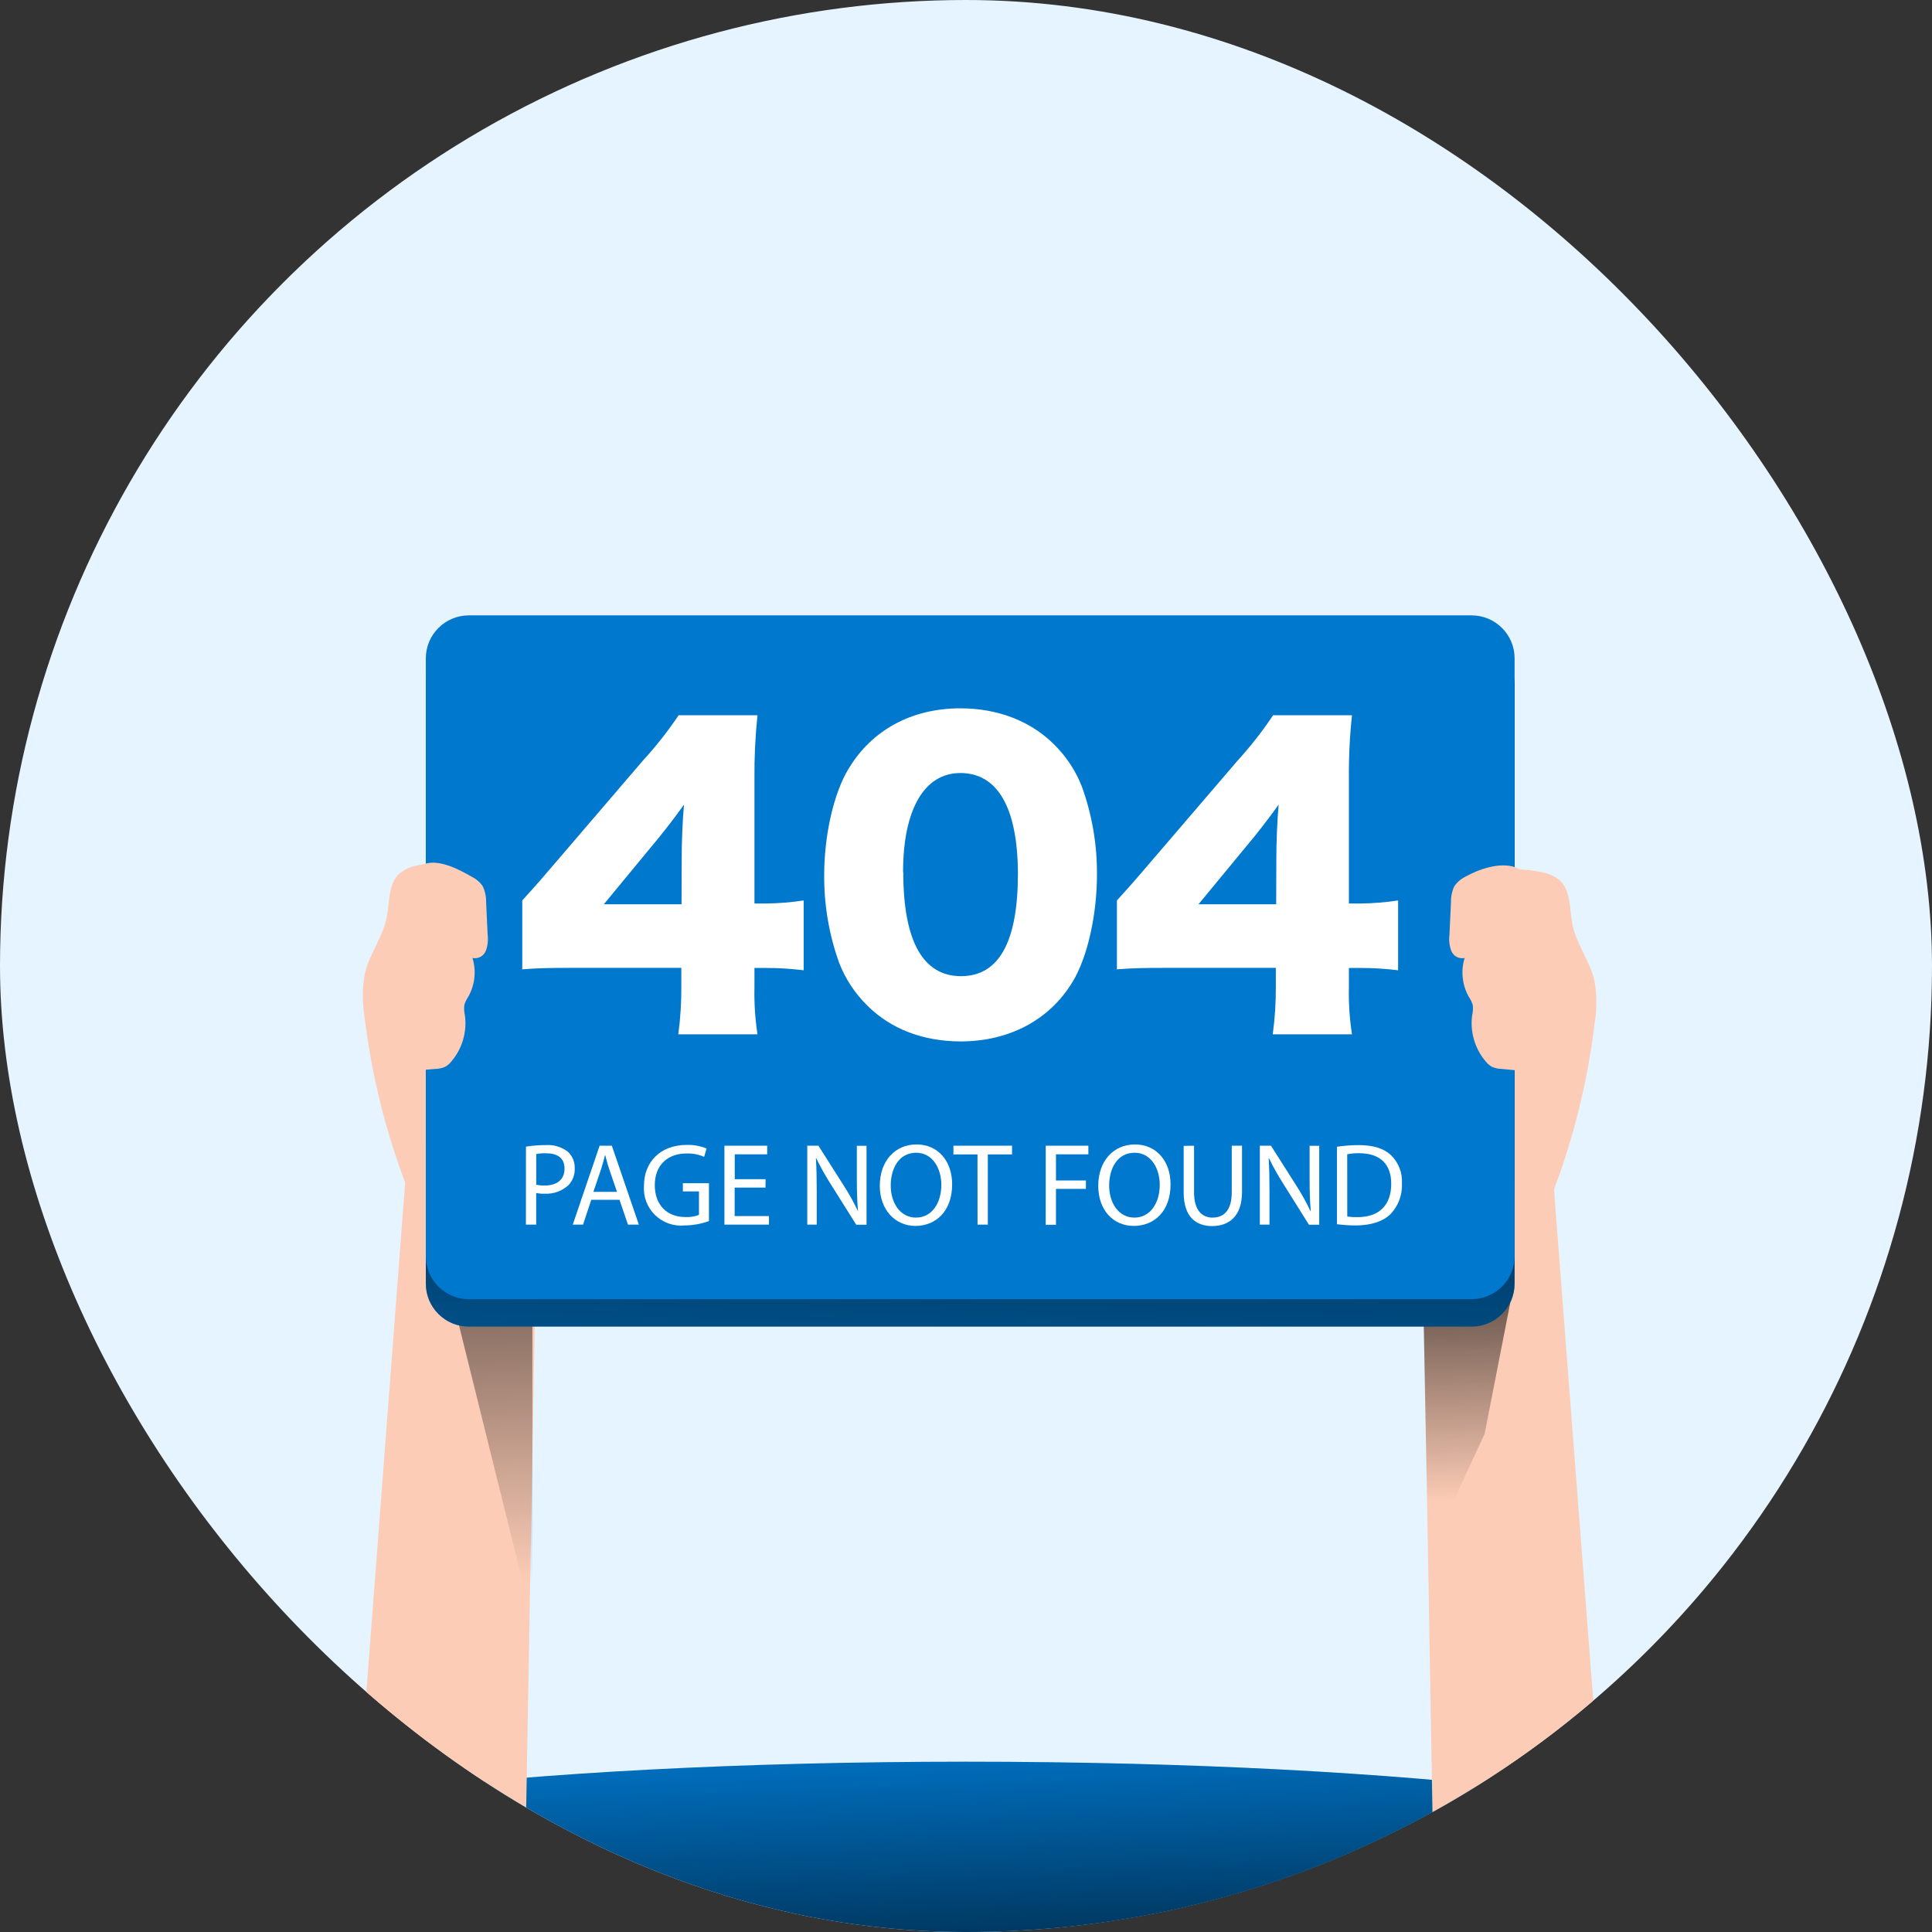 <svg width="328" height="328" viewBox="0 0 328 328" fill="none" xmlns="http://www.w3.org/2000/svg">
<rect x="0" y="0" width="328" height="328" fill="#333333" stroke="none"/>
<g clip-path="url(#clip0_2185_28032)">
<circle cx="164" cy="164" r="164" fill="#E5F4FF"/>
<path d="M164.004 333C240.036 333 301.673 325.408 301.673 316.044C301.673 306.679 240.036 299.087 164.004 299.087C87.972 299.087 26.335 306.679 26.335 316.044C26.335 325.408 87.972 333 164.004 333Z" fill="#0078CE"/>
<path d="M164.004 333C240.036 333 301.673 325.408 301.673 316.044C301.673 306.679 240.036 299.087 164.004 299.087C87.972 299.087 26.335 306.679 26.335 316.044C26.335 325.408 87.972 333 164.004 333Z" fill="url(#paint0_linear_2185_28032)"/>
<path d="M88.586 150.389C86.033 148.662 83.158 147.465 80.131 146.867C77.105 146.268 73.988 146.282 70.967 146.907C69.862 147.079 68.817 147.525 67.929 148.204C65.86 149.945 66.183 153.183 65.633 155.847C64.96 159.128 62.752 161.94 61.957 165.178C61.494 167.614 61.468 170.113 61.879 172.559C63.042 182.207 65.36 191.681 68.785 200.779L59.181 326.916C59.181 326.916 69.003 328.5 88.927 330.084L91.04 209.962L88.586 150.389Z" fill="#FCCCB6"/>
<path d="M77.664 223.95L90.385 275.237V201.267L84.727 184.502L77.664 223.95Z" fill="url(#paint1_linear_2185_28032)"/>
<path d="M244.014 151.468C246.573 149.754 249.451 148.57 252.477 147.984C255.503 147.397 258.617 147.422 261.633 148.056C262.74 148.232 263.787 148.677 264.68 149.353C266.741 151.094 266.426 154.332 266.968 157.004C267.649 160.286 269.858 163.097 270.652 166.335C271.116 168.769 271.14 171.266 270.722 173.708C269.567 183.356 267.251 192.831 263.825 201.928L273.385 326.306C273.385 326.306 262.69 328.099 243.578 329.901L241.526 211.102L244.014 151.468Z" fill="#FCCCB6"/>
<path d="M256.57 220.286L252.056 243.396L242.443 264.243L241.596 218.876L256.57 220.286Z" fill="url(#paint2_linear_2185_28032)"/>
<path d="M249.829 109.13H79.603C75.567 109.13 72.295 112.392 72.295 116.415V217.936C72.295 221.959 75.567 225.221 79.603 225.221H249.829C253.865 225.221 257.137 221.959 257.137 217.936V116.415C257.137 112.392 253.865 109.13 249.829 109.13Z" fill="#0078CE"/>
<path d="M249.829 109.13H79.603C75.567 109.13 72.295 112.392 72.295 116.415V217.936C72.295 221.959 75.567 225.221 79.603 225.221H249.829C253.865 225.221 257.137 221.959 257.137 217.936V116.415C257.137 112.392 253.865 109.13 249.829 109.13Z" fill="url(#paint3_linear_2185_28032)"/>
<path d="M249.829 104.473H79.603C75.567 104.473 72.295 107.735 72.295 111.758V213.279C72.295 217.302 75.567 220.564 79.603 220.564H249.829C253.865 220.564 257.137 217.302 257.137 213.279V111.758C257.137 107.735 253.865 104.473 249.829 104.473Z" fill="#0078CE"/>
<path d="M88.665 152.87C91.607 149.614 91.607 149.614 94.934 145.714L109.104 129.176C111.333 126.75 113.376 124.16 115.216 121.429H128.6C128.224 125.017 128.052 128.624 128.085 132.231V153.392H129.98C132.143 153.371 134.302 153.197 136.441 152.87V164.725C134.318 164.462 132.18 164.332 130.041 164.333H128.085V167.589C128.025 170.268 128.197 172.947 128.6 175.597H115.155C115.519 172.9 115.691 170.18 115.67 167.458V164.316H97.16C92.908 164.316 91.049 164.377 88.665 164.568V152.87ZM115.731 145.976C115.731 143.042 115.862 139.465 116.124 136.601C114.814 138.42 113.836 139.726 112.073 141.937L102.512 153.522H115.705L115.731 145.976Z" fill="white"/>
<path d="M147.241 170.714C145.157 168.669 143.532 166.206 142.474 163.489C140.753 158.706 139.89 153.659 139.924 148.578C139.924 141.737 141.557 134.651 144.045 130.543C148.027 123.901 154.819 120.254 163.044 120.254C169.382 120.254 174.935 122.404 178.917 126.347C181.003 128.39 182.629 130.853 183.684 133.572C185.414 138.373 186.277 143.442 186.233 148.543C186.233 155.385 184.6 162.549 182.121 166.649C178.201 173.16 171.338 176.807 163.044 176.807C156.644 176.772 151.231 174.683 147.241 170.714ZM153.352 148.082C153.352 159.737 156.679 165.726 163.149 165.726C169.618 165.726 172.814 159.868 172.814 148.317C172.779 137.114 169.356 131.239 163.044 131.239C156.906 131.239 153.318 137.445 153.318 148.056L153.352 148.082Z" fill="white"/>
<path d="M189.621 152.87C192.563 149.614 192.563 149.614 195.89 145.714L210.069 129.176C212.283 126.749 214.312 124.159 216.137 121.429H229.53C229.147 125.017 228.972 128.623 229.006 132.231V153.392H230.901C233.064 153.371 235.223 153.197 237.362 152.87V164.725C235.239 164.462 233.101 164.332 230.962 164.333H229.006V167.589C228.944 170.268 229.119 172.948 229.53 175.597H216.076C216.444 172.9 216.619 170.18 216.6 167.458V164.316H198.116C193.873 164.316 192.005 164.377 189.621 164.568V152.87ZM216.687 145.976C216.687 143.042 216.818 139.465 217.08 136.601C215.77 138.42 214.792 139.726 213.029 141.937L203.468 153.522H216.661L216.687 145.976Z" fill="white"/>
<path d="M89.294 194.669C90.394 194.489 91.506 194.402 92.62 194.407C93.972 194.305 95.314 194.702 96.392 195.522C96.781 195.876 97.087 196.31 97.291 196.794C97.494 197.278 97.59 197.8 97.571 198.324C97.598 198.847 97.52 199.369 97.341 199.861C97.163 200.353 96.888 200.804 96.532 201.188C95.981 201.697 95.333 202.09 94.627 202.343C93.92 202.596 93.169 202.704 92.42 202.659C91.954 202.676 91.487 202.635 91.031 202.537V207.908H89.285L89.294 194.669ZM91.04 201.127C91.509 201.236 91.991 201.282 92.472 201.267C94.567 201.267 95.842 200.257 95.842 198.403C95.842 196.549 94.585 195.791 92.673 195.791C92.125 195.777 91.577 195.823 91.04 195.931V201.127Z" fill="white"/>
<path d="M100.382 203.695L98.985 207.908H97.239L101.797 194.512H103.875L108.458 207.908H106.608L105.176 203.695H100.382ZM104.748 202.346L103.429 198.49C103.133 197.619 102.932 196.818 102.731 196.044C102.539 196.836 102.312 197.654 102.059 198.464L100.74 202.346H104.748Z" fill="white"/>
<path d="M120.359 207.307C119.034 207.784 117.637 208.035 116.229 208.047C115.311 208.135 114.385 208.022 113.515 207.715C112.646 207.408 111.855 206.914 111.198 206.27C110.54 205.625 110.032 204.845 109.71 203.983C109.387 203.122 109.258 202.2 109.331 201.284C109.331 197.289 112.099 194.373 116.604 194.373C117.753 194.344 118.894 194.555 119.957 194.991L119.538 196.401C118.603 195.993 117.589 195.796 116.569 195.826C113.295 195.826 111.165 197.854 111.165 201.206C111.165 204.557 113.217 206.62 116.351 206.62C117.139 206.661 117.928 206.537 118.665 206.254V202.268H115.932V200.875H120.359V207.307Z" fill="white"/>
<path d="M129.962 201.623H124.724V206.454H130.547V207.908H122.986V194.512H130.25V195.965H124.741V200.196H129.98L129.962 201.623Z" fill="white"/>
<path d="M137.052 207.908V194.512H138.946L143.251 201.284C144.147 202.683 144.955 204.136 145.669 205.636C145.512 203.895 145.468 202.224 145.468 200.135V194.529H147.11V207.925H145.364L141.094 201.127C140.168 199.687 139.328 198.193 138.58 196.653H138.519C138.623 198.35 138.658 199.961 138.658 202.18V207.908H137.052Z" fill="white"/>
<path d="M161.647 201.066C161.647 205.68 158.836 208.126 155.405 208.126C151.973 208.126 149.363 205.384 149.363 201.327C149.363 197.071 151.982 194.294 155.605 194.294C159.229 194.294 161.647 197.097 161.647 201.066ZM151.222 201.284C151.222 204.148 152.777 206.715 155.509 206.715C158.242 206.715 159.814 204.191 159.814 201.145C159.814 198.49 158.417 195.704 155.527 195.704C152.637 195.704 151.222 198.35 151.222 201.284Z" fill="white"/>
<path d="M165.951 195.983H161.865V194.512H171.818V195.983H167.706V207.908H165.96L165.951 195.983Z" fill="white"/>
<path d="M177.537 194.512H184.775V195.965H179.275V200.413H184.356V201.841H179.275V207.934H177.528L177.537 194.512Z" fill="white"/>
<path d="M198.727 201.066C198.727 205.68 195.916 208.126 192.493 208.126C188.94 208.126 186.452 205.384 186.452 201.327C186.452 197.071 189.071 194.294 192.686 194.294C196.3 194.294 198.727 197.097 198.727 201.066ZM188.303 201.284C188.303 204.148 189.857 206.715 192.589 206.715C195.322 206.715 196.894 204.191 196.894 201.145C196.894 198.49 195.497 195.704 192.607 195.704C189.717 195.704 188.303 198.35 188.303 201.284Z" fill="white"/>
<path d="M202.717 194.512V202.441C202.717 205.445 204.053 206.715 205.852 206.715C207.842 206.715 209.117 205.401 209.117 202.441V194.512H210.863V202.346C210.863 206.463 208.689 208.152 205.782 208.152C203.032 208.152 200.954 206.585 200.954 202.424V194.538L202.717 194.512Z" fill="white"/>
<path d="M213.884 207.908V194.512H215.779L220.083 201.284C220.98 202.681 221.785 204.135 222.493 205.636H222.537C222.379 203.895 222.336 202.224 222.336 200.135V194.529H223.968V207.925H222.222L217.962 201.127C217.032 199.689 216.192 198.195 215.447 196.653H215.386C215.482 198.35 215.526 199.961 215.526 202.18V207.908H213.884Z" fill="white"/>
<path d="M226.98 194.686C228.203 194.503 229.437 194.41 230.674 194.407C233.162 194.407 234.943 194.991 236.113 196.079C236.759 196.697 237.262 197.448 237.59 198.278C237.917 199.109 238.059 200.001 238.008 200.892C238.057 201.848 237.912 202.803 237.58 203.701C237.249 204.599 236.738 205.42 236.078 206.115C234.821 207.368 232.743 208.047 230.132 208.047C229.078 208.039 228.026 207.97 226.98 207.838V194.686ZM228.727 206.533C229.305 206.618 229.889 206.653 230.473 206.637C234.183 206.637 236.192 204.566 236.192 200.953C236.192 197.794 234.445 195.783 230.752 195.783C230.069 195.77 229.387 195.831 228.718 195.966L228.727 206.533Z" fill="white"/>
<path d="M80.127 148.866C80.876 149.237 81.514 149.799 81.978 150.493C82.361 151.31 82.55 152.203 82.528 153.105L82.79 158.719C82.908 159.643 82.797 160.581 82.467 161.452C82.29 161.882 81.968 162.236 81.556 162.452C81.144 162.669 80.669 162.734 80.214 162.636C80.548 163.729 80.657 164.878 80.532 166.014C80.407 167.149 80.053 168.248 79.49 169.243C79.207 169.662 78.987 170.119 78.835 170.601C78.762 171.182 78.792 171.771 78.922 172.342C79.12 173.75 79.014 175.184 78.612 176.548C78.21 177.913 77.521 179.176 76.591 180.254C76.306 180.607 75.957 180.902 75.561 181.124C75.041 181.345 74.484 181.463 73.919 181.472L71.352 181.69C71.225 181.732 71.091 181.744 70.958 181.725C70.826 181.706 70.7 181.658 70.589 181.583C70.479 181.508 70.387 181.409 70.321 181.293C70.255 181.178 70.217 181.048 70.209 180.915C68.26 174.752 67.374 168.303 67.589 161.844C67.69 158.589 68.082 155.35 68.759 152.165C69.169 150.302 69.973 147.464 71.972 146.707C74.556 145.802 77.892 147.586 80.127 148.866Z" fill="#FCCCB6"/>
<path d="M248.738 148.866C247.989 149.237 247.35 149.799 246.887 150.493C246.503 151.31 246.315 152.204 246.337 153.105L246.075 158.719C245.956 159.643 246.067 160.581 246.398 161.452C246.574 161.882 246.896 162.236 247.308 162.453C247.72 162.669 248.195 162.734 248.651 162.636C248.317 163.729 248.208 164.877 248.331 166.012C248.454 167.148 248.807 168.247 249.366 169.243C249.655 169.66 249.879 170.117 250.03 170.601C250.104 171.182 250.071 171.772 249.934 172.342C249.74 173.75 249.848 175.184 250.252 176.548C250.655 177.912 251.344 179.175 252.274 180.254C252.558 180.607 252.908 180.903 253.304 181.124C253.823 181.345 254.381 181.463 254.945 181.473L257.539 181.725C257.665 181.767 257.8 181.778 257.932 181.76C258.065 181.741 258.191 181.693 258.301 181.618C258.412 181.543 258.504 181.444 258.57 181.328C258.636 181.213 258.674 181.083 258.682 180.95C260.631 174.787 261.517 168.338 261.302 161.879C261.202 158.624 260.807 155.384 260.123 152.199C259.721 150.337 259.25 148.004 257.268 147.247C254.657 146.298 250.973 147.586 248.738 148.866Z" fill="#FCCCB6"/>
</g>
<defs>
<linearGradient id="paint0_linear_2185_28032" x1="163.166" y1="292.446" x2="165.691" y2="364.293" gradientUnits="userSpaceOnUse">
<stop stop-opacity="0"/>
<stop offset="0.95"/>
</linearGradient>
<linearGradient id="paint1_linear_2185_28032" x1="85.443" y1="268.622" x2="82.918" y2="168.45" gradientUnits="userSpaceOnUse">
<stop stop-opacity="0"/>
<stop offset="0.99"/>
</linearGradient>
<linearGradient id="paint2_linear_2185_28032" x1="249.847" y1="254.817" x2="248.163" y2="191.979" gradientUnits="userSpaceOnUse">
<stop stop-opacity="0"/>
<stop offset="0.95"/>
</linearGradient>
<linearGradient id="paint3_linear_2185_28032" x1="161.603" y1="274.558" x2="165.535" y2="138.176" gradientUnits="userSpaceOnUse">
<stop stop-opacity="0"/>
<stop offset="0.99"/>
</linearGradient>
<clipPath id="clip0_2185_28032">
<rect width="328" height="328" rx="164" fill="white"/>
</clipPath>
</defs>
</svg>
